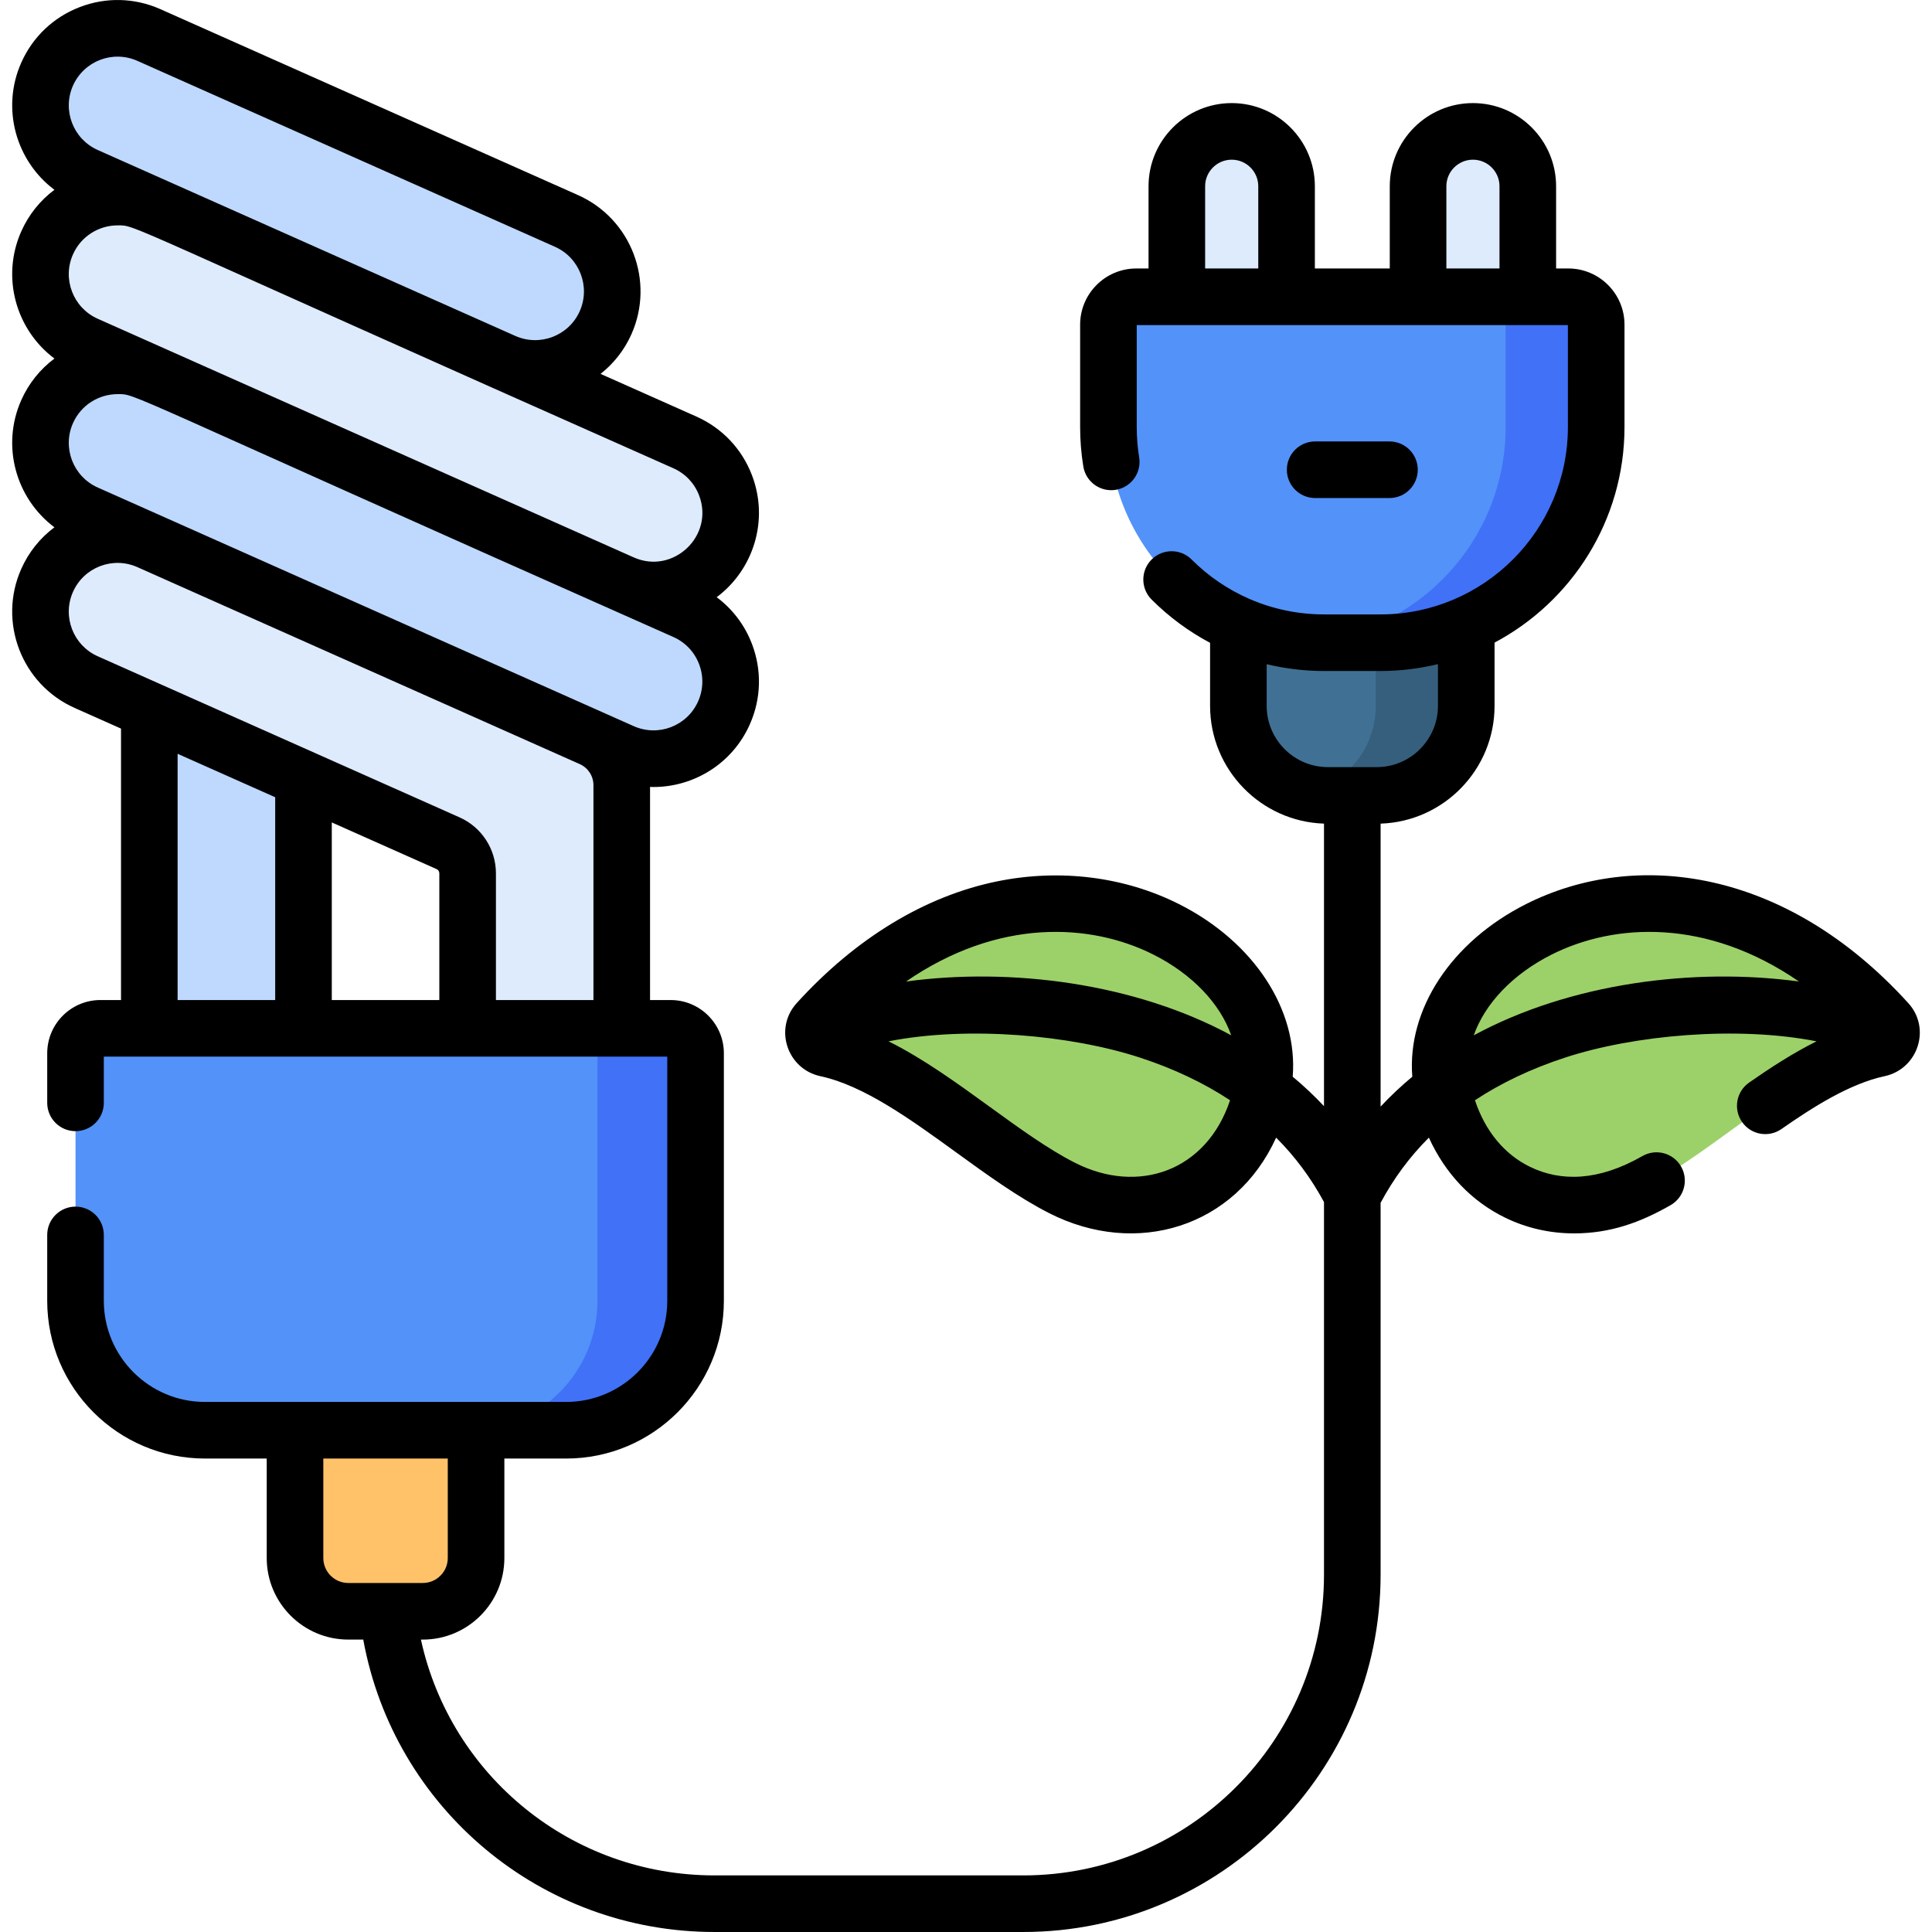 <svg id="Capa_1" enable-background="new 0 0 512 512" height="512" viewBox="0 0 512 512" width="512" xmlns="http://www.w3.org/2000/svg"><g><g><g><path d="m39.573 46.323h40.856v226.192h-40.856z" fill="#bed9fd"/><path d="m12.494 109.068c-4.589 10.307.046 22.382 10.353 26.97l142.04 63.24c10.307 4.589 22.382-.046 26.97-10.353s-.046-22.382-10.353-26.97l-142.04-63.24c-10.306-4.589-22.381.046-26.97 10.353z" fill="#bed9fd"/><path d="m12.494 64.346c-4.589 10.307.046 22.382 10.353 26.97l142.04 63.24c10.307 4.589 22.382-.046 26.97-10.353 4.589-10.307-.046-22.382-10.353-26.97l-142.04-63.24c-10.306-4.589-22.381.046-26.97 10.353z" fill="#ddebfd"/><path d="m12.494 19.624c-4.589 10.307.046 22.382 10.353 26.97l110.67 49.274c10.307 4.589 22.382-.046 26.97-10.353s-.046-22.382-10.353-26.97l-110.67-49.274c-10.306-4.589-22.381.047-26.97 10.353z" fill="#bed9fd"/><path d="m12.492 153.792c-4.588 10.306.047 22.38 10.352 26.968l95.912 42.704c3.146 1.401 5.172 4.521 5.172 7.965v41.085h40.845v-64.441c0-5.376-3.164-10.248-8.075-12.434l-117.238-52.2c-10.305-4.589-22.379.046-26.968 10.353z" fill="#ddebfd"/><path d="m150.04 379.027h-95.729c-18.942 0-34.297-15.355-34.297-34.297v-65.613c0-3.646 2.955-6.601 6.601-6.601h151.12c3.646 0 6.601 2.955 6.601 6.601v65.613c.001 18.941-15.354 34.297-34.296 34.297z" fill="#5392f9"/><path d="m177.736 272.515h-26c3.646 0 6.601 2.956 6.601 6.601v65.613c0 18.942-15.355 34.297-34.297 34.297h26c18.942 0 34.297-15.355 34.297-34.297v-65.613c0-3.645-2.955-6.601-6.601-6.601z" fill="#4071f7"/><path d="m112.047 427.007h-19.743c-7.797 0-14.119-6.321-14.119-14.119v-33.862h47.98v33.862c.001 7.798-6.32 14.119-14.118 14.119z" fill="#ffc269"/><path d="m382.208 288.046c-7.495-37.767 62.443-78.319 117.972-17.172 2.207 2.431.913 6.3-2.297 6.988-21.304 4.564-42.603 26.832-62.435 36.936-22.634 11.53-47.785.737-53.24-26.752z" fill="#9cd169"/><path d="m334.662 288.046c7.495-37.767-62.443-78.319-117.972-17.172-2.207 2.431-.913 6.3 2.297 6.988 21.304 4.564 42.603 26.832 62.435 36.936 22.634 11.53 47.785.737 53.24-26.752z" fill="#9cd169"/><g><path d="m351.918 210.786h12.932c13.107 0 23.732-10.625 23.732-23.732v-63.415h-60.396v63.415c0 13.107 10.625 23.732 23.732 23.732z" fill="#407194"/><path d="m364.85 210.786h-12.932c-1.906 0-3.758-.231-5.534-.655 10.436-2.494 18.198-11.876 18.198-23.076v-63.415h24v63.415c0 13.106-10.625 23.731-23.732 23.731z" fill="#365f7e"/><g fill="#ddebfd"><path d="m340.956 109.507h-29.075v-60.159c0-8.029 6.509-14.537 14.537-14.537 8.029 0 14.537 6.509 14.537 14.537v60.159z"/><path d="m404.887 109.507h-29.075v-60.159c0-8.029 6.509-14.537 14.537-14.537 8.029 0 14.537 6.509 14.537 14.537v60.159z"/></g><path d="m365.85 170.318h-14.933c-31.572 0-57.166-25.594-57.166-57.166v-27.121c0-4.083 3.31-7.392 7.392-7.392h114.481c4.083 0 7.392 3.31 7.392 7.392v27.121c.001 31.571-25.594 57.166-57.166 57.166z" fill="#5392f9"/><path d="m365.85 170.318h-14.933c-1.528 0-3.036-.078-4.534-.195 29.45-2.313 52.633-26.927 52.633-56.971v-27.121c0-4.083-3.31-7.392-7.392-7.392h24c4.083 0 7.392 3.31 7.392 7.392v27.121c.001 31.572-25.594 57.166-57.166 57.166z" fill="#4071f7"/></g></g></g><g><path d="m505.721 265.837c-32.486-35.772-72.307-40.854-101.296-26.249-19.91 10.028-31.57 28.007-30.15 45.752-2.992 2.482-5.791 5.127-8.402 7.919v-74.989c16.744-.547 30.2-14.334 30.2-31.213v-16.757c20.463-10.869 34.436-32.399 34.436-57.14v-27.121c0-8.211-6.681-14.891-14.892-14.891h-3.234v-21.789c0-12.153-9.887-22.04-22.04-22.04s-22.04 9.887-22.04 22.04v21.789h-19.85v-21.789c0-12.153-9.887-22.04-22.04-22.04s-22.04 9.887-22.04 22.04v21.789h-3.236c-8.211 0-14.892 6.681-14.892 14.891v27.121c0 3.502.283 7.018.841 10.45.665 4.089 4.516 6.864 8.606 6.199 4.088-.664 6.864-4.517 6.199-8.605-.429-2.639-.646-5.346-.646-8.044v-27.013h114.263v27.012c0 27.385-22.28 49.665-49.665 49.665h-14.933c-6.916 0-13.611-1.416-19.77-4.09-.019-.008-.038-.017-.057-.025-5.633-2.454-10.817-5.957-15.292-10.432-2.929-2.928-7.678-2.929-10.606.001-2.929 2.929-2.929 7.678 0 10.606 4.639 4.639 9.862 8.481 15.498 11.469v16.702c0 16.876 13.45 30.661 30.189 31.213v74.873c-2.58-2.749-5.342-5.356-8.292-7.803 1.42-17.745-10.24-35.724-30.15-45.752-14.425-7.266-31.516-9.406-48.123-6.027-19.15 3.897-37.537 15.058-53.173 32.277-6.123 6.741-2.521 17.478 6.278 19.363 11.545 2.474 24.031 11.527 36.106 20.284 8.028 5.821 16.329 11.841 24.494 16 23.172 11.806 49.379 3.74 60.176-19.998 5.053 5.046 9.276 10.751 12.684 17.075v98.762c0 43.935-35.743 79.678-79.678 79.678h-81.848c-37.834 0-69.906-26.335-77.796-62.492h.495c11.92 0 21.618-9.698 21.618-21.618v-26.362h16.374c23.046 0 41.796-18.75 41.796-41.796v-65.612c0-7.775-6.326-14.101-14.101-14.101h-5.462v-56.478c.304.01.608.024.912.024 10.555 0 20.836-6.058 25.522-16.583 3.034-6.815 3.233-14.403.56-21.368-1.917-4.993-5.15-9.23-9.336-12.35 9.673-7.217 13.962-20.318 9.336-32.37-2.673-6.964-7.899-12.47-14.714-15.505l-25.393-11.306c3.43-2.709 6.281-6.247 8.178-10.509 6.264-14.068-.086-30.609-14.154-36.872l-110.667-49.272c-6.815-3.034-14.403-3.234-21.367-.56-6.965 2.673-12.471 7.899-15.504 14.713-5.398 12.124-1.423 26.078 8.781 33.714-3.785 2.822-6.809 6.576-8.782 11.007-5.397 12.124-1.422 26.078 8.782 33.714-3.785 2.823-6.809 6.576-8.782 11.008-5.398 12.123-1.422 26.077 8.783 33.713-3.787 2.823-6.811 6.577-8.785 11.01-6.262 14.065.087 30.605 14.153 36.868l12.276 5.466v71.936h-5.454c-7.775 0-14.101 6.326-14.101 14.101v13.149c0 4.142 3.358 7.5 7.5 7.5s7.5-3.357 7.5-7.5v-12.251h149.32v64.714c0 14.775-12.021 26.796-26.796 26.796h-95.728c-14.776 0-26.797-12.021-26.797-26.796v-17.464c0-4.143-3.358-7.5-7.5-7.5s-7.5 3.357-7.5 7.5v17.464c0 23.046 18.75 41.796 41.797 41.796h16.374v26.362c0 11.92 9.698 21.618 21.618 21.618h3.963c8.136 44.62 47.011 77.492 93.081 77.492h81.848c52.206 0 94.678-42.472 94.678-94.678v-98.559c3.427-6.406 7.687-12.179 12.795-17.279 4.327 9.514 11.274 16.875 20.28 21.246 5.684 2.759 11.879 4.132 18.208 4.132 9.519 0 17.486-2.851 25.57-7.482 3.594-2.06 4.838-6.642 2.779-10.236s-6.641-4.837-10.236-2.779c-11.708 6.708-21.655 6.808-29.772 2.872-6.835-3.318-11.905-9.498-14.618-17.658 6.962-4.595 14.92-8.373 23.863-11.299 18.374-6.011 45.626-8.45 66.662-4.317-6.381 3.174-12.424 7.134-17.878 10.939-3.397 2.369-4.23 7.045-1.861 10.441 2.37 3.398 7.045 4.233 10.442 1.861 8.338-5.815 18.107-12.027 27.335-14.005 8.786-1.881 12.412-12.61 6.28-19.362zm-122.419-216.478c0-3.882 3.158-7.04 7.04-7.04s7.04 3.158 7.04 7.04v21.789h-14.08zm-63.928 0c0-3.882 3.158-7.04 7.04-7.04s7.04 3.158 7.04 7.04v21.789h-14.08zm-13.691 203.625c10.363 5.22 17.681 13.054 20.607 21.388-25.552-13.845-58.368-18.039-86.182-14.26 24.442-16.828 48.898-15.528 65.575-7.128zm-20.861 55.134c-7.119-3.627-14.589-9.044-22.498-14.778-8.72-6.323-17.636-12.786-26.856-17.38 21.034-4.13 48.277-1.689 66.646 4.32 8.943 2.926 16.901 6.703 23.863 11.299-6.24 18.766-24.335 25.11-41.155 16.539zm-99.82-122.236c-2.9 6.514-10.527 9.463-17.068 6.552l-142.037-63.24c-6.512-2.899-9.451-10.556-6.552-17.068 2.163-4.858 6.919-7.677 11.815-7.677 5.164 0-1.347-1.592 147.29 64.364 3.156 1.401 5.574 3.953 6.811 7.178 1.238 3.224 1.146 6.736-.259 9.891zm.259-54.612c4.109 10.702-6.845 21.111-17.326 16.442l-142.038-63.239c-6.512-2.899-9.451-10.557-6.552-17.069 2.159-4.848 6.909-7.676 11.814-7.676 5.164 0-1.346-1.592 147.291 64.364 3.156 1.401 5.574 3.954 6.811 7.178zm-165.916-108.586c2.902-6.518 10.534-9.461 17.068-6.551l110.668 49.272c6.513 2.899 9.451 10.556 6.552 17.068-2.898 6.511-10.556 9.447-17.066 6.553l-110.67-49.273c-6.512-2.9-9.451-10.557-6.552-17.069zm-.002 134.165c2.905-6.525 10.539-9.457 17.067-6.551l117.236 52.199c2.202.98 3.625 3.172 3.625 5.582v56.94h-25.845v-33.585c0-6.398-3.777-12.214-9.621-14.816l-95.91-42.703c-6.511-2.899-9.45-10.555-6.552-17.066zm96.361 73.472c.439.195.723.633.723 1.113v33.585h-28.499v-47.065zm-68.635-30.559 25.86 11.514v53.744h-25.86zm38.615 213.129v-26.362h32.98v26.362c0 3.649-2.969 6.618-6.619 6.618h-19.743c-3.649 0-6.618-2.969-6.618-6.618zm249.999-225.835v-11.037c4.929 1.184 10.03 1.805 15.227 1.805h14.933c5.246 0 10.342-.644 15.229-1.828v11.06c0 8.955-7.281 16.24-16.23 16.24h-12.93c-8.948 0-16.229-7.285-16.229-16.24zm54.883 87.316c2.926-8.334 10.243-16.169 20.606-21.388 16.678-8.401 41.133-9.701 65.576 7.129-27.773-3.774-60.595.396-86.182 14.259z"/><path d="m368.224 131.985c4.142 0 7.5-3.357 7.5-7.5s-3.358-7.5-7.5-7.5h-19.694c-4.142 0-7.5 3.357-7.5 7.5s3.358 7.5 7.5 7.5z"/></g></g></svg>